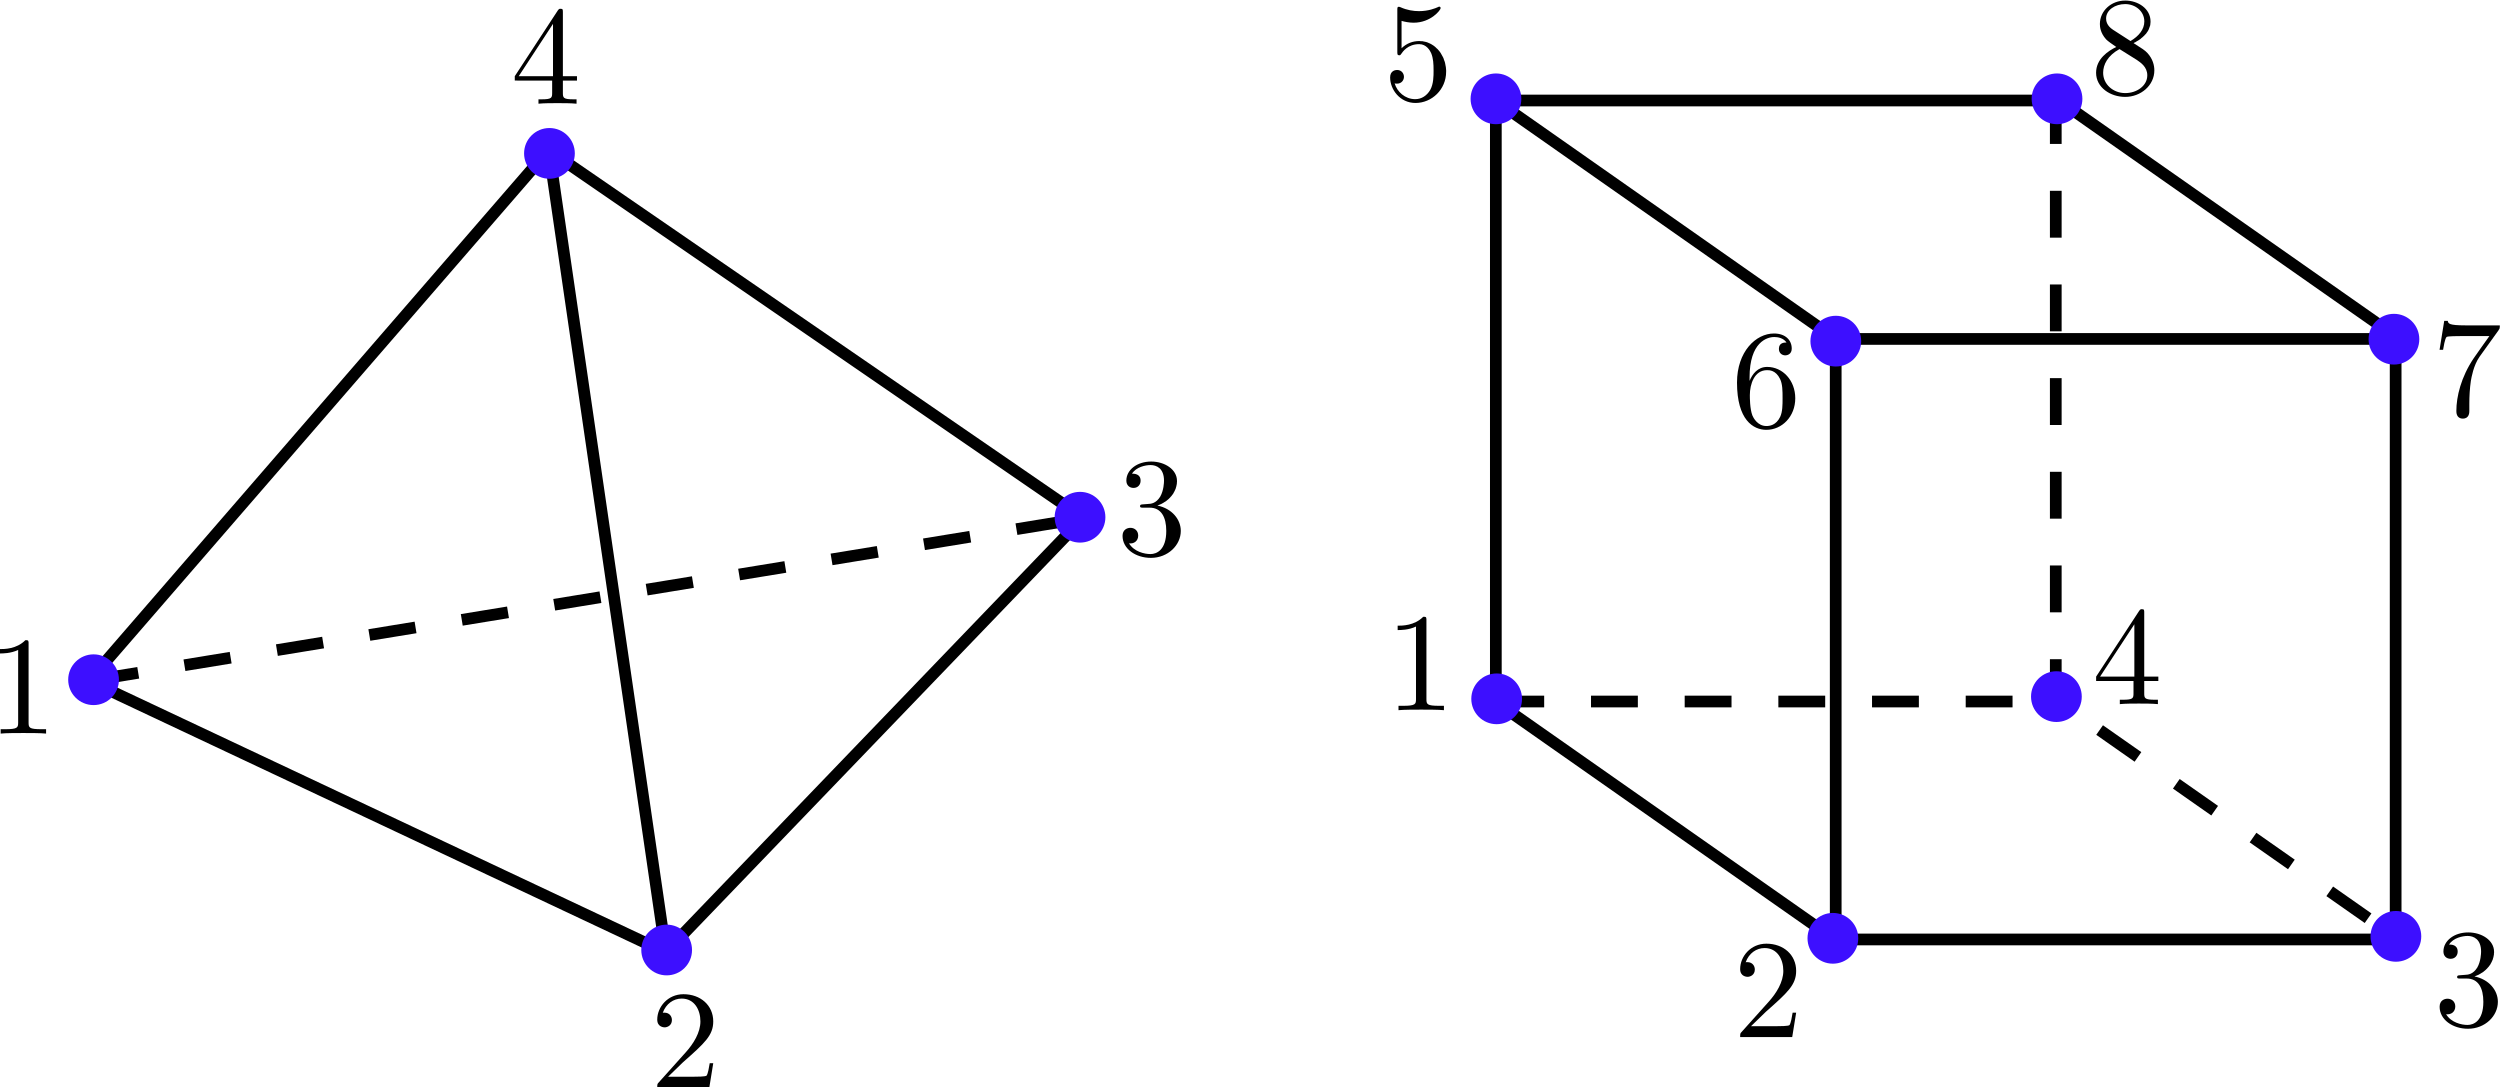 <?xml version="1.0" encoding="UTF-8" standalone="no"?>
<!-- Created with Inkscape (http://www.inkscape.org/) -->

<svg
   xmlns:ns0="http://www.iki.fi/pav/software/textext/"
   xmlns:dc="http://purl.org/dc/elements/1.1/"
   xmlns:cc="http://creativecommons.org/ns#"
   xmlns:rdf="http://www.w3.org/1999/02/22-rdf-syntax-ns#"
   xmlns:svg="http://www.w3.org/2000/svg"
   xmlns="http://www.w3.org/2000/svg"
   xmlns:sodipodi="http://sodipodi.sourceforge.net/DTD/sodipodi-0.dtd"
   xmlns:inkscape="http://www.inkscape.org/namespaces/inkscape"
   width="640.524"
   height="278.507"
   id="svg2"
   version="1.1"
   inkscape:version="0.48.4 r9939"
   sodipodi:docname="canonical_orderings.svg">
  <sodipodi:namedview
     id="base"
     pagecolor="#ffffff"
     bordercolor="#666666"
     borderopacity="1.0"
     inkscape:pageopacity="0.0"
     inkscape:pageshadow="2"
     inkscape:zoom="1.0000129"
     inkscape:cx="276.8165"
     inkscape:cy="156.39864"
     inkscape:document-units="px"
     inkscape:current-layer="layer1"
     showgrid="false"
     inkscape:window-width="1855"
     inkscape:window-height="1056"
     inkscape:window-x="65"
     inkscape:window-y="24"
     inkscape:window-maximized="1"
     fit-margin-top="0"
     fit-margin-left="0"
     fit-margin-right="0"
     fit-margin-bottom="0" />
  <defs
     id="defs4" />
  <g
     inkscape:label="Layer 1"
     inkscape:groupmode="layer"
     id="layer1"
     transform="translate(-28.927,-143.774)">
    <path
       style="fill:none;stroke:#000000;stroke-width:3;stroke-linecap:butt;stroke-linejoin:miter;stroke-miterlimit:4;stroke-opacity:1;stroke-dasharray:none;stroke-dashoffset:0"
       d="m 412.175,169.313 0,154.286 87.299,61.187"
       id="path2993"
       inkscape:connector-curvature="0"
       sodipodi:nodetypes="ccc" />
    <path
       style="fill:none;stroke:#000000;stroke-width:3;stroke-linecap:butt;stroke-linejoin:miter;stroke-miterlimit:4;stroke-opacity:1;stroke-dasharray:none;stroke-dashoffset:0"
       d="m 499.253,384.906 0,-154.286 -87.299,-61.187"
       id="path2993-3"
       inkscape:connector-curvature="0"
       sodipodi:nodetypes="ccc" />
    <path
       style="fill:none;stroke:#000000;stroke-width:3;stroke-linecap:butt;stroke-linejoin:miter;stroke-miterlimit:4;stroke-opacity:1;stroke-dasharray:12, 12;stroke-dashoffset:0"
       d="m 555.636,168.659 0,154.286 87.299,61.187"
       id="path2993-7"
       inkscape:connector-curvature="0"
       sodipodi:nodetypes="ccc" />
    <path
       style="fill:none;stroke:#000000;stroke-width:3;stroke-linecap:butt;stroke-linejoin:miter;stroke-miterlimit:4;stroke-opacity:1;stroke-dasharray:none;stroke-dashoffset:0"
       d="m 642.714,384.252 0,-154.286 -87.299,-61.187"
       id="path2993-3-5"
       inkscape:connector-curvature="0"
       sodipodi:nodetypes="ccc" />
    <path
       style="fill:none;stroke:#000000;stroke-width:3;stroke-linecap:butt;stroke-linejoin:miter;stroke-miterlimit:4;stroke-opacity:1;stroke-dasharray:none;stroke-dashoffset:0"
       d="m 411.861,169.525 143.694,0"
       id="path3052"
       inkscape:connector-curvature="0"
       sodipodi:nodetypes="cc" />
    <path
       style="fill:none;stroke:#000000;stroke-width:3;stroke-linecap:butt;stroke-linejoin:miter;stroke-miterlimit:4;stroke-opacity:1;stroke-dasharray:none;stroke-dashoffset:0"
       d="m 499.731,230.614 143.694,0"
       id="path3052-3"
       inkscape:connector-curvature="0"
       sodipodi:nodetypes="cc" />
    <path
       style="fill:none;stroke:#000000;stroke-width:3;stroke-linecap:butt;stroke-linejoin:miter;stroke-miterlimit:4;stroke-opacity:1;stroke-dasharray:none;stroke-dashoffset:0"
       d="m 499.479,384.473 143.694,0"
       id="path3052-5"
       inkscape:connector-curvature="0"
       sodipodi:nodetypes="cc" />
    <path
       style="fill:none;stroke:#000000;stroke-width:3;stroke-linecap:butt;stroke-linejoin:miter;stroke-miterlimit:4;stroke-opacity:1;stroke-dasharray:12, 12;stroke-dashoffset:0"
       d="m 412.56,323.509 143.694,0"
       id="path3052-5-6"
       inkscape:connector-curvature="0"
       sodipodi:nodetypes="cc" />
    <path
       sodipodi:type="arc"
       style="fill:#3d0fff;fill-opacity:1;stroke:none"
       id="path3869-2"
       sodipodi:cx="349.74551"
       sodipodi:cy="134.12398"
       sodipodi:rx="6.4999166"
       sodipodi:ry="6.4999166"
       d="m 356.245,134.124 c 0,3.59 -2.91,6.5 -6.5,6.5 -3.59,0 -6.5,-2.91 -6.5,-6.5 0,-3.59 2.91,-6.5 6.5,-6.5 3.59,0 6.5,2.91 6.5,6.5 z"
       transform="translate(206.209,34.972)" />
    <path
       sodipodi:type="arc"
       style="fill:#3d0fff;fill-opacity:1;stroke:none"
       id="path3869-2-9"
       sodipodi:cx="349.74551"
       sodipodi:cy="134.12398"
       sodipodi:rx="6.4999166"
       sodipodi:ry="6.4999166"
       d="m 356.245,134.124 c 0,3.59 -2.91,6.5 -6.5,6.5 -3.59,0 -6.5,-2.91 -6.5,-6.5 0,-3.59 2.91,-6.5 6.5,-6.5 3.59,0 6.5,2.91 6.5,6.5 z"
       transform="translate(62.461,34.972)" />
    <path
       sodipodi:type="arc"
       style="fill:#3d0fff;fill-opacity:1;stroke:none"
       id="path3869-2-1"
       sodipodi:cx="349.74551"
       sodipodi:cy="134.12398"
       sodipodi:rx="6.4999166"
       sodipodi:ry="6.4999166"
       d="m 356.245,134.124 c 0,3.59 -2.91,6.5 -6.5,6.5 -3.59,0 -6.5,-2.91 -6.5,-6.5 0,-3.59 2.91,-6.5 6.5,-6.5 3.59,0 6.5,2.91 6.5,6.5 z"
       transform="translate(149.533,97.056)" />
    <path
       sodipodi:type="arc"
       style="fill:#3d0fff;fill-opacity:1;stroke:none"
       id="path3869-2-2"
       sodipodi:cx="349.74551"
       sodipodi:cy="134.12398"
       sodipodi:rx="6.4999166"
       sodipodi:ry="6.4999166"
       d="m 356.245,134.124 c 0,3.59 -2.91,6.5 -6.5,6.5 -3.59,0 -6.5,-2.91 -6.5,-6.5 0,-3.59 2.91,-6.5 6.5,-6.5 3.59,0 6.5,2.91 6.5,6.5 z"
       transform="translate(292.531,96.556)" />
    <path
       sodipodi:type="arc"
       style="fill:#3d0fff;fill-opacity:1;stroke:none"
       id="path3869-2-7"
       sodipodi:cx="349.74551"
       sodipodi:cy="134.12398"
       sodipodi:rx="6.4999166"
       sodipodi:ry="6.4999166"
       d="m 356.245,134.124 c 0,3.59 -2.91,6.5 -6.5,6.5 -3.59,0 -6.5,-2.91 -6.5,-6.5 0,-3.59 2.91,-6.5 6.5,-6.5 3.59,0 6.5,2.91 6.5,6.5 z"
       transform="translate(293.031,249.554)" />
    <path
       sodipodi:type="arc"
       style="fill:#3d0fff;fill-opacity:1;stroke:none"
       id="path3869-2-0"
       sodipodi:cx="349.74551"
       sodipodi:cy="134.12398"
       sodipodi:rx="6.4999166"
       sodipodi:ry="6.4999166"
       d="m 356.245,134.124 c 0,3.59 -2.91,6.5 -6.5,6.5 -3.59,0 -6.5,-2.91 -6.5,-6.5 0,-3.59 2.91,-6.5 6.5,-6.5 3.59,0 6.5,2.91 6.5,6.5 z"
       transform="translate(148.783,250.054)" />
    <path
       sodipodi:type="arc"
       style="fill:#3d0fff;fill-opacity:1;stroke:none"
       id="path3869-2-93"
       sodipodi:cx="349.74551"
       sodipodi:cy="134.12398"
       sodipodi:rx="6.4999166"
       sodipodi:ry="6.4999166"
       d="m 356.245,134.124 c 0,3.59 -2.91,6.5 -6.5,6.5 -3.59,0 -6.5,-2.91 -6.5,-6.5 0,-3.59 2.91,-6.5 6.5,-6.5 3.59,0 6.5,2.91 6.5,6.5 z"
       transform="translate(206.052,188.131)" />
    <path
       sodipodi:type="arc"
       style="fill:#3d0fff;fill-opacity:1;stroke:none"
       id="path3869-2-6"
       sodipodi:cx="349.74551"
       sodipodi:cy="134.12398"
       sodipodi:rx="6.4999166"
       sodipodi:ry="6.4999166"
       d="m 356.245,134.124 c 0,3.59 -2.91,6.5 -6.5,6.5 -3.59,0 -6.5,-2.91 -6.5,-6.5 0,-3.59 2.91,-6.5 6.5,-6.5 3.59,0 6.5,2.91 6.5,6.5 z"
       transform="translate(62.643,188.696)" />
    <path
       style="fill:none;stroke:#000000;stroke-width:3;stroke-linecap:butt;stroke-linejoin:miter;stroke-miterlimit:4;stroke-opacity:1;stroke-dasharray:none;stroke-dashoffset:0"
       d="M 51.735,318.188 199.446,387.762 306.482,276.444 169.476,182.252 z"
       id="path3949"
       inkscape:connector-curvature="0"
       sodipodi:nodetypes="ccccc" />
    <path
       style="fill:none;stroke:#000000;stroke-width:3;stroke-linecap:butt;stroke-linejoin:miter;stroke-miterlimit:4;stroke-opacity:1;stroke-dasharray:none;stroke-dashoffset:0"
       d="m 169.669,183.035 29.801,204.447"
       id="path3951"
       inkscape:connector-curvature="0" />
    <path
       style="fill:none;stroke:#000000;stroke-width:3;stroke-linecap:butt;stroke-linejoin:miter;stroke-miterlimit:4;stroke-opacity:1;stroke-dasharray:12, 12;stroke-dashoffset:0"
       d="M 52.497,318.087 305.88,276.645"
       id="path3953"
       inkscape:connector-curvature="0" />
    <path
       sodipodi:type="arc"
       style="fill:#3d0fff;fill-opacity:1;stroke:none"
       id="path3869-2-6-0"
       sodipodi:cx="349.74551"
       sodipodi:cy="134.12398"
       sodipodi:rx="6.4999166"
       sodipodi:ry="6.4999166"
       d="m 356.245,134.124 c 0,3.59 -2.91,6.5 -6.5,6.5 -3.59,0 -6.5,-2.91 -6.5,-6.5 0,-3.59 2.91,-6.5 6.5,-6.5 3.59,0 6.5,2.91 6.5,6.5 z"
       transform="translate(-44.107,142.17)" />
    <path
       sodipodi:type="arc"
       style="fill:#3d0fff;fill-opacity:1;stroke:none"
       id="path3869-2-6-6"
       sodipodi:cx="349.74551"
       sodipodi:cy="134.12398"
       sodipodi:rx="6.4999166"
       sodipodi:ry="6.4999166"
       d="m 356.245,134.124 c 0,3.59 -2.91,6.5 -6.5,6.5 -3.59,0 -6.5,-2.91 -6.5,-6.5 0,-3.59 2.91,-6.5 6.5,-6.5 3.59,0 6.5,2.91 6.5,6.5 z"
       transform="translate(-150.014,253.048)" />
    <path
       sodipodi:type="arc"
       style="fill:#3d0fff;fill-opacity:1;stroke:none"
       id="path3869-2-6-2"
       sodipodi:cx="349.74551"
       sodipodi:cy="134.12398"
       sodipodi:rx="6.4999166"
       sodipodi:ry="6.4999166"
       d="m 356.245,134.124 c 0,3.59 -2.91,6.5 -6.5,6.5 -3.59,0 -6.5,-2.91 -6.5,-6.5 0,-3.59 2.91,-6.5 6.5,-6.5 3.59,0 6.5,2.91 6.5,6.5 z"
       transform="translate(-296.847,183.801)" />
    <path
       sodipodi:type="arc"
       style="fill:#3d0fff;fill-opacity:1;stroke:none"
       id="path3869-2-6-61"
       sodipodi:cx="349.74551"
       sodipodi:cy="134.12398"
       sodipodi:rx="6.4999166"
       sodipodi:ry="6.4999166"
       d="m 356.245,134.124 c 0,3.59 -2.91,6.5 -6.5,6.5 -3.59,0 -6.5,-2.91 -6.5,-6.5 0,-3.59 2.91,-6.5 6.5,-6.5 3.59,0 6.5,2.91 6.5,6.5 z"
       transform="translate(-180.043,48.951)" />
    <g
       style="font-style:normal;font-variant:normal;font-weight:normal;font-stretch:normal;letter-spacing:normal;word-spacing:normal;text-anchor:start;fill:none;stroke:#000000;stroke-linecap:butt;stroke-linejoin:miter;stroke-miterlimit:10.433;stroke-opacity:1;stroke-dasharray:none;stroke-dashoffset:0"
       id="content"
       transform="matrix(3.614,0,0,-3.614,-781.815,2706.952)"
       xml:space="preserve"
       stroke-miterlimit="10.433"
       font-style="normal"
       font-variant="normal"
       font-weight="normal"
       font-stretch="normal"
       font-size-adjust="none"
       letter-spacing="normal"
       word-spacing="normal"
       ns0:text="$1$"
       ns0:preamble=""><path
         style="fill:#000000;stroke-width:0"
         inkscape:connector-curvature="0"
         d="m 226.36,663.59 0,0.01 0,0.01 0,0.02 0,0.01 0,0 0,0.01 0,0.01 0,0.01 0,0.01 0,0.01 0,0.01 0,0.01 0,0 -0.01,0.01 0,0.01 0,0 0,0.01 0,0.01 0,0.01 0,0.01 -0.01,0.01 0,0.01 0,0.01 -0.01,0 0,0.01 -0.01,0.01 0,0 -0.01,0.01 -0.01,0 -0.01,0.01 0,0 -0.01,0 0,0 -0.01,0 0,0 -0.01,0 -0.01,0.01 0,0 -0.01,0 -0.01,0 0,0 -0.01,0 -0.01,0 -0.01,0 0,0 -0.01,0 -0.01,0 -0.01,0 -0.01,0 -0.01,0 -0.01,0 -0.01,0 c -0.62,-0.63 -1.49,-0.63 -1.81,-0.63 v -0.31 c 0.2,0 0.78,0 1.3,0.25 v -5.14 c 0,-0.36 -0.03,-0.48 -0.92,-0.48 h -0.32 v -0.31 c 0.35,0.04 1.21,0.04 1.61,0.04 0.4,0 1.26,0 1.61,-0.04 v 0.31 h -0.32 c -0.89,0 -0.92,0.11 -0.92,0.48 z"
         id="path4023" /></g>    <g
       style="font-style:normal;font-variant:normal;font-weight:normal;font-stretch:normal;letter-spacing:normal;word-spacing:normal;text-anchor:start;fill:none;stroke:#000000;stroke-linecap:butt;stroke-linejoin:miter;stroke-miterlimit:10.433;stroke-opacity:1;stroke-dasharray:none;stroke-dashoffset:0"
       ns0:preamble=""
       ns0:text="$2$"
       word-spacing="normal"
       letter-spacing="normal"
       font-size-adjust="none"
       font-stretch="normal"
       font-weight="normal"
       font-variant="normal"
       font-style="normal"
       stroke-miterlimit="10.433"
       xml:space="preserve"
       transform="matrix(3.614,0,0,-3.614,-611.964,2797.653)"
       id="g4126"><path
         id="path4128"
         d="m 224.7,658 1.05,1.02 c 1.55,1.37 2.15,1.91 2.15,2.9 0,1.14 -0.9,1.93 -2.11,1.93 -1.12,0 -1.86,-0.91 -1.86,-1.8 0,-0.55 0.5,-0.55 0.53,-0.55 0.17,0 0.51,0.12 0.51,0.52 0,0.26 -0.18,0.52 -0.52,0.52 -0.08,0 -0.1,0 -0.13,-0.01 0.23,0.64 0.76,1.01 1.34,1.01 0.91,0 1.33,-0.8 1.33,-1.62 0,-0.79 -0.49,-1.58 -1.04,-2.19 l -1.91,-2.13 c -0.11,-0.11 -0.11,-0.13 -0.11,-0.37 h 3.69 l 0.28,1.73 h -0.25 c -0.05,-0.3 -0.12,-0.73 -0.22,-0.88 C 227.36,658 226.71,658 226.49,658 z"
         inkscape:connector-curvature="0"
         style="fill:#000000;stroke-width:0" /></g>    <g
       id="g4198"
       transform="matrix(3.614,0,0,-3.614,-492.464,2661.183)"
       xml:space="preserve"
       stroke-miterlimit="10.433"
       font-style="normal"
       font-variant="normal"
       font-weight="normal"
       font-stretch="normal"
       font-size-adjust="none"
       letter-spacing="normal"
       word-spacing="normal"
       ns0:text="$3$"
       ns0:preamble=""
       style="font-style:normal;font-variant:normal;font-weight:normal;font-stretch:normal;letter-spacing:normal;word-spacing:normal;text-anchor:start;fill:none;stroke:#000000;stroke-linecap:butt;stroke-linejoin:miter;stroke-miterlimit:10.433;stroke-opacity:1;stroke-dasharray:none;stroke-dashoffset:0"><path
         d="m 226.32,660.73 0.07,0.03 0.08,0.03 0.07,0.03 0.07,0.03 0.07,0.04 0.07,0.04 0.06,0.04 0.07,0.04 0.06,0.04 0.06,0.05 0.06,0.05 0.06,0.05 0.05,0.05 0.05,0.05 0.05,0.06 0.05,0.05 0.04,0.06 0.05,0.06 0.04,0.06 0.03,0.06 0.04,0.07 0.03,0.06 0.03,0.07 0.03,0.06 0.02,0.07 0.02,0.07 0.02,0.07 0.01,0.07 0.02,0.07 0,0.07 0.01,0.08 0,0.07 c 0,0.81 -0.87,1.37 -1.83,1.37 -1,0 -1.76,-0.59 -1.76,-1.35 0,-0.33 0.22,-0.52 0.51,-0.52 0.3,0 0.5,0.22 0.5,0.51 0,0.5 -0.46,0.5 -0.61,0.5 0.3,0.48 0.96,0.61 1.32,0.61 0.41,0 0.95,-0.22 0.95,-1.11 0,-0.12 -0.02,-0.7 -0.27,-1.13 -0.3,-0.48 -0.64,-0.51 -0.89,-0.52 -0.08,-0.01 -0.32,-0.03 -0.39,-0.03 -0.08,-0.01 -0.15,-0.02 -0.15,-0.12 0,-0.11 0.07,-0.11 0.24,-0.11 h 0.44 c 0.82,0 1.18,-0.67 1.18,-1.65 0,-1.35 -0.68,-1.64 -1.12,-1.64 -0.43,0 -1.17,0.17 -1.52,0.76 0.35,-0.05 0.65,0.17 0.65,0.55 0,0.35 -0.26,0.55 -0.55,0.55 -0.24,0 -0.56,-0.14 -0.56,-0.57 0,-0.91 0.92,-1.56 2.01,-1.56 1.21,0 2.12,0.9 2.12,1.91 0,0.82 -0.63,1.59 -1.66,1.8 z"
         id="path4200"
         inkscape:connector-curvature="0"
         style="fill:#000000;stroke-width:0" /></g>    <g
       style="font-style:normal;font-variant:normal;font-weight:normal;font-stretch:normal;letter-spacing:normal;word-spacing:normal;text-anchor:start;fill:none;stroke:#000000;stroke-linecap:butt;stroke-linejoin:miter;stroke-miterlimit:10.433;stroke-opacity:1;stroke-dasharray:none;stroke-dashoffset:0"
       ns0:preamble=""
       ns0:text="$4$"
       word-spacing="normal"
       letter-spacing="normal"
       font-size-adjust="none"
       font-stretch="normal"
       font-weight="normal"
       font-variant="normal"
       font-style="normal"
       stroke-miterlimit="10.433"
       xml:space="preserve"
       transform="matrix(3.614,0,0,-3.614,-647.672,2545.573)"
       id="g4270"><path
         id="path4272"
         d="m 226.36,658.87 v -0.86 c 0,-0.36 -0.02,-0.47 -0.76,-0.47 h -0.21 v -0.31 c 0.41,0.04 0.93,0.04 1.35,0.04 0.41,0 0.94,0 1.35,-0.04 v 0.31 h -0.21 c -0.74,0 -0.76,0.11 -0.76,0.47 v 0.86 h 1 v 0.31 h -1 v 4.52 c 0,0.2 0,0.26 -0.16,0.26 -0.09,0 -0.11,0 -0.2,-0.12 l -3.05,-4.66 h 0.28 l 2.43,3.71 v -3.71 h -2.43 -0.28 v -0.31 z"
         inkscape:connector-curvature="0"
         style="fill:#000000;stroke-width:0" /></g>    <g
       style="font-style:normal;font-variant:normal;font-weight:normal;font-stretch:normal;letter-spacing:normal;word-spacing:normal;text-anchor:start;fill:none;stroke:#000000;stroke-linecap:butt;stroke-linejoin:miter;stroke-miterlimit:10.433;stroke-opacity:1;stroke-dasharray:none;stroke-dashoffset:0"
       id="content-7"
       transform="matrix(3.614,0,0,-3.614,-423.674,2700.957)"
       xml:space="preserve"
       stroke-miterlimit="10.433"
       font-style="normal"
       font-variant="normal"
       font-weight="normal"
       font-stretch="normal"
       font-size-adjust="none"
       letter-spacing="normal"
       word-spacing="normal"
       ns0:text="$1$"
       ns0:preamble=""><path
         style="fill:#000000;stroke-width:0"
         inkscape:connector-curvature="0"
         d="m 226.36,663.59 0,0.01 0,0.01 0,0.02 0,0.01 0,0 0,0.01 0,0.01 0,0.01 0,0.01 0,0.01 0,0.01 0,0.01 0,0 -0.01,0.01 0,0.01 0,0 0,0.01 0,0.01 0,0.01 0,0.01 -0.01,0.01 0,0.01 0,0.01 -0.01,0 0,0.01 -0.01,0.01 0,0 -0.01,0.01 -0.01,0 -0.01,0.01 0,0 -0.01,0 0,0 -0.01,0 0,0 -0.01,0 -0.01,0.01 0,0 -0.01,0 -0.01,0 0,0 -0.01,0 -0.01,0 -0.01,0 0,0 -0.01,0 -0.01,0 -0.01,0 -0.01,0 -0.01,0 -0.01,0 -0.01,0 c -0.62,-0.63 -1.49,-0.63 -1.81,-0.63 v -0.31 c 0.2,0 0.78,0 1.3,0.25 v -5.14 c 0,-0.36 -0.03,-0.48 -0.92,-0.48 h -0.32 v -0.31 c 0.35,0.04 1.21,0.04 1.61,0.04 0.4,0 1.26,0 1.61,-0.04 v 0.31 h -0.32 c -0.89,0 -0.92,0.11 -0.92,0.48 z"
         id="path4023-5" /></g>    <g
       style="font-style:normal;font-variant:normal;font-weight:normal;font-stretch:normal;letter-spacing:normal;word-spacing:normal;text-anchor:start;fill:none;stroke:#000000;stroke-linecap:butt;stroke-linejoin:miter;stroke-miterlimit:10.433;stroke-opacity:1;stroke-dasharray:none;stroke-dashoffset:0"
       ns0:preamble=""
       ns0:text="$2$"
       word-spacing="normal"
       letter-spacing="normal"
       font-size-adjust="none"
       font-stretch="normal"
       font-weight="normal"
       font-variant="normal"
       font-style="normal"
       stroke-miterlimit="10.433"
       xml:space="preserve"
       transform="matrix(3.614,0,0,-3.614,-334.512,2784.706)"
       id="g4126-9"><path
         id="path4128-2"
         d="m 224.7,658 1.05,1.02 c 1.55,1.37 2.15,1.91 2.15,2.9 0,1.14 -0.9,1.93 -2.11,1.93 -1.12,0 -1.86,-0.91 -1.86,-1.8 0,-0.55 0.5,-0.55 0.53,-0.55 0.17,0 0.51,0.12 0.51,0.52 0,0.26 -0.18,0.52 -0.52,0.52 -0.08,0 -0.1,0 -0.13,-0.01 0.23,0.64 0.76,1.01 1.34,1.01 0.91,0 1.33,-0.8 1.33,-1.62 0,-0.79 -0.49,-1.58 -1.04,-2.19 l -1.91,-2.13 c -0.11,-0.11 -0.11,-0.13 -0.11,-0.37 h 3.69 l 0.28,1.73 h -0.25 c -0.05,-0.3 -0.12,-0.73 -0.22,-0.88 C 227.36,658 226.71,658 226.49,658 z"
         inkscape:connector-curvature="0"
         style="fill:#000000;stroke-width:0" /></g>    <g
       id="g4198-2"
       transform="matrix(3.614,0,0,-3.614,-155.015,2781.827)"
       xml:space="preserve"
       stroke-miterlimit="10.433"
       font-style="normal"
       font-variant="normal"
       font-weight="normal"
       font-stretch="normal"
       font-size-adjust="none"
       letter-spacing="normal"
       word-spacing="normal"
       ns0:text="$3$"
       ns0:preamble=""
       style="font-style:normal;font-variant:normal;font-weight:normal;font-stretch:normal;letter-spacing:normal;word-spacing:normal;text-anchor:start;fill:none;stroke:#000000;stroke-linecap:butt;stroke-linejoin:miter;stroke-miterlimit:10.433;stroke-opacity:1;stroke-dasharray:none;stroke-dashoffset:0"><path
         style="fill:#000000;stroke-width:0"
         inkscape:connector-curvature="0"
         d="m 226.32,660.73 0.07,0.03 0.08,0.03 0.07,0.03 0.07,0.03 0.07,0.04 0.07,0.04 0.06,0.04 0.07,0.04 0.06,0.04 0.06,0.05 0.06,0.05 0.06,0.05 0.05,0.05 0.05,0.05 0.05,0.06 0.05,0.05 0.04,0.06 0.05,0.06 0.04,0.06 0.03,0.06 0.04,0.07 0.03,0.06 0.03,0.07 0.03,0.06 0.02,0.07 0.02,0.07 0.02,0.07 0.01,0.07 0.02,0.07 0,0.07 0.01,0.08 0,0.07 c 0,0.81 -0.87,1.37 -1.83,1.37 -1,0 -1.76,-0.59 -1.76,-1.35 0,-0.33 0.22,-0.52 0.51,-0.52 0.3,0 0.5,0.22 0.5,0.51 0,0.5 -0.46,0.5 -0.61,0.5 0.3,0.48 0.96,0.61 1.32,0.61 0.41,0 0.95,-0.22 0.95,-1.11 0,-0.12 -0.02,-0.7 -0.27,-1.13 -0.3,-0.48 -0.64,-0.51 -0.89,-0.52 -0.08,-0.01 -0.32,-0.03 -0.39,-0.03 -0.08,-0.01 -0.15,-0.02 -0.15,-0.12 0,-0.11 0.07,-0.11 0.24,-0.11 h 0.44 c 0.82,0 1.18,-0.67 1.18,-1.65 0,-1.35 -0.68,-1.64 -1.12,-1.64 -0.43,0 -1.17,0.17 -1.52,0.76 0.35,-0.05 0.65,0.17 0.65,0.55 0,0.35 -0.26,0.55 -0.55,0.55 -0.24,0 -0.56,-0.14 -0.56,-0.57 0,-0.91 0.92,-1.56 2.01,-1.56 1.21,0 2.12,0.9 2.12,1.91 0,0.82 -0.63,1.59 -1.66,1.8 z"
         id="path4200-8" /></g>    <g
       style="font-style:normal;font-variant:normal;font-weight:normal;font-stretch:normal;letter-spacing:normal;word-spacing:normal;text-anchor:start;fill:none;stroke:#000000;stroke-linecap:butt;stroke-linejoin:miter;stroke-miterlimit:10.433;stroke-opacity:1;stroke-dasharray:none;stroke-dashoffset:0"
       ns0:preamble=""
       ns0:text="$4$"
       word-spacing="normal"
       letter-spacing="normal"
       font-size-adjust="none"
       font-stretch="normal"
       font-weight="normal"
       font-variant="normal"
       font-style="normal"
       stroke-miterlimit="10.433"
       xml:space="preserve"
       transform="matrix(3.614,0,0,-3.614,-242.514,2699.406)"
       id="g4270-9"><path
         style="fill:#000000;stroke-width:0"
         inkscape:connector-curvature="0"
         id="path4272-7"
         d="m 226.36,658.87 v -0.86 c 0,-0.36 -0.02,-0.47 -0.76,-0.47 h -0.21 v -0.31 c 0.41,0.04 0.93,0.04 1.35,0.04 0.41,0 0.94,0 1.35,-0.04 v 0.31 h -0.21 c -0.74,0 -0.76,0.11 -0.76,0.47 v 0.86 h 1 v 0.31 h -1 v 4.52 c 0,0.2 0,0.26 -0.16,0.26 -0.09,0 -0.11,0 -0.2,-0.12 l -3.05,-4.66 h 0.28 l 2.43,3.71 v -3.71 h -2.43 -0.28 v -0.31 z" /></g>    <g
       id="g4493"
       transform="matrix(3.614,0,0,-3.614,-424.19,2544.624)"
       xml:space="preserve"
       stroke-miterlimit="10.433"
       font-style="normal"
       font-variant="normal"
       font-weight="normal"
       font-stretch="normal"
       font-size-adjust="none"
       letter-spacing="normal"
       word-spacing="normal"
       ns0:text="$5$"
       ns0:preamble=""
       style="font-style:normal;font-variant:normal;font-weight:normal;font-stretch:normal;letter-spacing:normal;word-spacing:normal;text-anchor:start;fill:none;stroke:#000000;stroke-linecap:butt;stroke-linejoin:miter;stroke-miterlimit:10.433;stroke-opacity:1;stroke-dasharray:none;stroke-dashoffset:0"><path
         d="m 227.9,659.23 0,0.11 -0.01,0.11 -0.01,0.11 -0.02,0.1 -0.02,0.11 -0.02,0.1 -0.03,0.1 -0.04,0.1 -0.03,0.1 -0.04,0.09 -0.05,0.09 -0.05,0.09 -0.05,0.09 -0.05,0.08 -0.06,0.08 -0.06,0.07 -0.07,0.08 -0.07,0.06 -0.07,0.07 -0.07,0.06 -0.08,0.06 -0.08,0.05 -0.08,0.05 -0.08,0.04 -0.09,0.04 -0.09,0.04 -0.09,0.03 -0.09,0.02 -0.1,0.02 -0.09,0.02 -0.1,0 -0.1,0.01 c -0.48,0 -0.91,-0.16 -1.27,-0.51 v 1.94 c 0.2,-0.06 0.53,-0.13 0.85,-0.13 1.23,0 1.92,0.9 1.92,1.03 0,0.06 -0.03,0.11 -0.1,0.11 -0.01,0 -0.03,0 -0.08,-0.03 -0.2,-0.09 -0.68,-0.29 -1.35,-0.29 -0.4,0 -0.86,0.07 -1.32,0.28 -0.08,0.03 -0.1,0.03 -0.12,0.03 -0.1,0 -0.1,-0.08 -0.1,-0.24 v -2.94 c 0,-0.18 0,-0.26 0.14,-0.26 0.07,0 0.09,0.03 0.13,0.09 0.11,0.16 0.47,0.7 1.28,0.7 0.52,0 0.77,-0.46 0.85,-0.64 0.15,-0.37 0.17,-0.75 0.17,-1.25 0,-0.35 0,-0.94 -0.24,-1.36 -0.23,-0.39 -0.6,-0.65 -1.06,-0.65 -0.73,0 -1.29,0.53 -1.46,1.12 0.03,-0.01 0.06,-0.02 0.17,-0.02 0.32,0 0.49,0.25 0.49,0.48 0,0.24 -0.17,0.49 -0.49,0.49 -0.14,0 -0.49,-0.07 -0.49,-0.53 0,-0.85 0.69,-1.81 1.8,-1.81 1.15,0 2.17,0.95 2.17,2.21 z"
         id="path4495"
         inkscape:connector-curvature="0"
         style="fill:#000000;stroke-width:0" /></g>    <g
       style="font-style:normal;font-variant:normal;font-weight:normal;font-stretch:normal;letter-spacing:normal;word-spacing:normal;text-anchor:start;fill:none;stroke:#000000;stroke-linecap:butt;stroke-linejoin:miter;stroke-miterlimit:10.433;stroke-opacity:1;stroke-dasharray:none;stroke-dashoffset:0"
       ns0:preamble=""
       ns0:text="$6$"
       word-spacing="normal"
       letter-spacing="normal"
       font-size-adjust="none"
       font-stretch="normal"
       font-weight="normal"
       font-variant="normal"
       font-style="normal"
       stroke-miterlimit="10.433"
       xml:space="preserve"
       transform="matrix(3.614,0,0,-3.614,-335.029,2628.373)"
       id="g4597"><path
         id="path4599"
         d="m 224.74,660.49 v 0.24 c 0,2.51 1.24,2.87 1.75,2.87 0.24,0 0.65,-0.06 0.87,-0.39 -0.15,0 -0.54,0 -0.54,-0.45 0,-0.31 0.23,-0.46 0.45,-0.46 0.16,0 0.46,0.09 0.46,0.48 0,0.59 -0.44,1.07 -1.26,1.07 -1.28,0 -2.62,-1.28 -2.62,-3.48 0,-2.65 1.15,-3.35 2.08,-3.35 1.1,0 2.05,0.93 2.05,2.24 0,1.26 -0.89,2.22 -1.99,2.22 l -0.01,-0.23 c 0.16,0 0.62,0 0.92,-0.62 0.18,-0.36 0.18,-0.87 0.18,-1.36 0,-0.48 0,-0.97 -0.17,-1.33 -0.29,-0.6 -0.75,-0.65 -0.98,-0.65 h 0 c -0.63,0 -0.93,0.6 -0.99,0.75 -0.18,0.47 -0.18,1.26 -0.18,1.44 0,0.78 0.32,1.77 1.22,1.77 l 0.01,0.23 c -0.68,0 -1.05,-0.51 -1.25,-0.99 z"
         inkscape:connector-curvature="0"
         style="fill:#000000;stroke-width:0" /></g>    <g
       id="g4701"
       transform="matrix(3.614,0,0,-3.614,-155.531,2625.493)"
       xml:space="preserve"
       stroke-miterlimit="10.433"
       font-style="normal"
       font-variant="normal"
       font-weight="normal"
       font-stretch="normal"
       font-size-adjust="none"
       letter-spacing="normal"
       word-spacing="normal"
       ns0:text="$7$"
       ns0:preamble=""
       style="font-style:normal;font-variant:normal;font-weight:normal;font-stretch:normal;letter-spacing:normal;word-spacing:normal;text-anchor:start;fill:none;stroke:#000000;stroke-linecap:butt;stroke-linejoin:miter;stroke-miterlimit:10.433;stroke-opacity:1;stroke-dasharray:none;stroke-dashoffset:0"><path
         d="m 228.17,663.28 0.01,0.02 0,0.01 0.01,0.01 0.01,0.01 0,0 0.01,0.01 0,0.01 0.01,0.01 0,0.01 0.01,0.01 0,0 0.01,0.01 0,0.01 0,0.01 0,0.01 0.01,0.01 0,0 0,0.01 0,0.01 0,0.01 0,0.01 0,0.01 0.01,0.01 0,0.02 0,0.01 0,0.01 0,0.02 0,0.01 0,0.02 0,0.02 0,0.01 0,0.01 0,0.01 h -2.42 c -1.21,0 -1.23,0.13 -1.27,0.32 h -0.25 l -0.33,-2.05 h 0.25 c 0.03,0.16 0.12,0.79 0.25,0.91 0.07,0.06 0.84,0.06 0.97,0.06 h 2.06 c -0.11,-0.16 -0.89,-1.24 -1.11,-1.57 -0.9,-1.34 -1.23,-2.72 -1.23,-3.74 0,-0.1 0,-0.54 0.46,-0.54 0.46,0 0.46,0.44 0.46,0.54 v 0.51 c 0,0.55 0.03,1.09 0.11,1.63 0.04,0.23 0.18,1.08 0.61,1.7 z"
         id="path4703"
         inkscape:connector-curvature="0"
         style="fill:#000000;stroke-width:0" /></g>    <g
       style="font-style:normal;font-variant:normal;font-weight:normal;font-stretch:normal;letter-spacing:normal;word-spacing:normal;text-anchor:start;fill:none;stroke:#000000;stroke-linecap:butt;stroke-linejoin:miter;stroke-miterlimit:10.433;stroke-opacity:1;stroke-dasharray:none;stroke-dashoffset:0"
       ns0:preamble=""
       ns0:text="$8$"
       word-spacing="normal"
       letter-spacing="normal"
       font-size-adjust="none"
       font-stretch="normal"
       font-weight="normal"
       font-variant="normal"
       font-style="normal"
       stroke-miterlimit="10.433"
       xml:space="preserve"
       transform="matrix(3.614,0,0,-3.614,-243.03,2543.073)"
       id="g4805"><path
         id="path4807"
         d="m 226.51,660.83 0.06,0.04 0.07,0.03 0.06,0.04 0.06,0.04 0.06,0.03 0.06,0.04 0.06,0.04 0.06,0.04 0.05,0.05 0.05,0.04 0.05,0.04 0.05,0.05 0.05,0.04 0.04,0.05 0.05,0.05 0.04,0.04 0.04,0.05 0.03,0.05 0.04,0.05 0.03,0.05 0.03,0.05 0.03,0.06 0.02,0.05 0.02,0.06 0.02,0.05 0.02,0.06 0.02,0.05 0.01,0.06 0.01,0.06 0,0.06 0.01,0.06 0,0.06 c 0,0.91 -0.89,1.48 -1.79,1.48 l -0.01,-0.25 c 0.73,0 1.36,-0.51 1.36,-1.23 0,-0.57 -0.39,-1.04 -0.98,-1.39 l -1.24,0.8 c -0.45,0.29 -0.49,0.63 -0.49,0.8 0,0.6 0.64,1.02 1.35,1.02 l 0.01,0.25 c -1,0 -1.8,-0.73 -1.8,-1.66 0,-0.18 0.02,-0.62 0.44,-1.09 0.11,-0.12 0.47,-0.37 0.72,-0.54 l 0.23,-0.15 1.23,-0.77 c 0.27,-0.19 0.74,-0.49 0.74,-1.09 0,-0.74 -0.74,-1.26 -1.56,-1.26 -0.86,0 -1.57,0.62 -1.57,1.44 0,0.58 0.32,1.22 1.16,1.68 h 0 l -0.23,0.15 c -0.57,-0.28 -1.43,-0.84 -1.43,-1.83 0,-1.05 1.02,-1.71 2.06,-1.71 1.12,0 2.07,0.82 2.07,1.88 0,0.36 -0.11,0.81 -0.49,1.23 -0.19,0.2 -0.35,0.3 -0.98,0.7 z"
         inkscape:connector-curvature="0"
         style="fill:#000000;stroke-width:0" /></g>  </g>
</svg>
